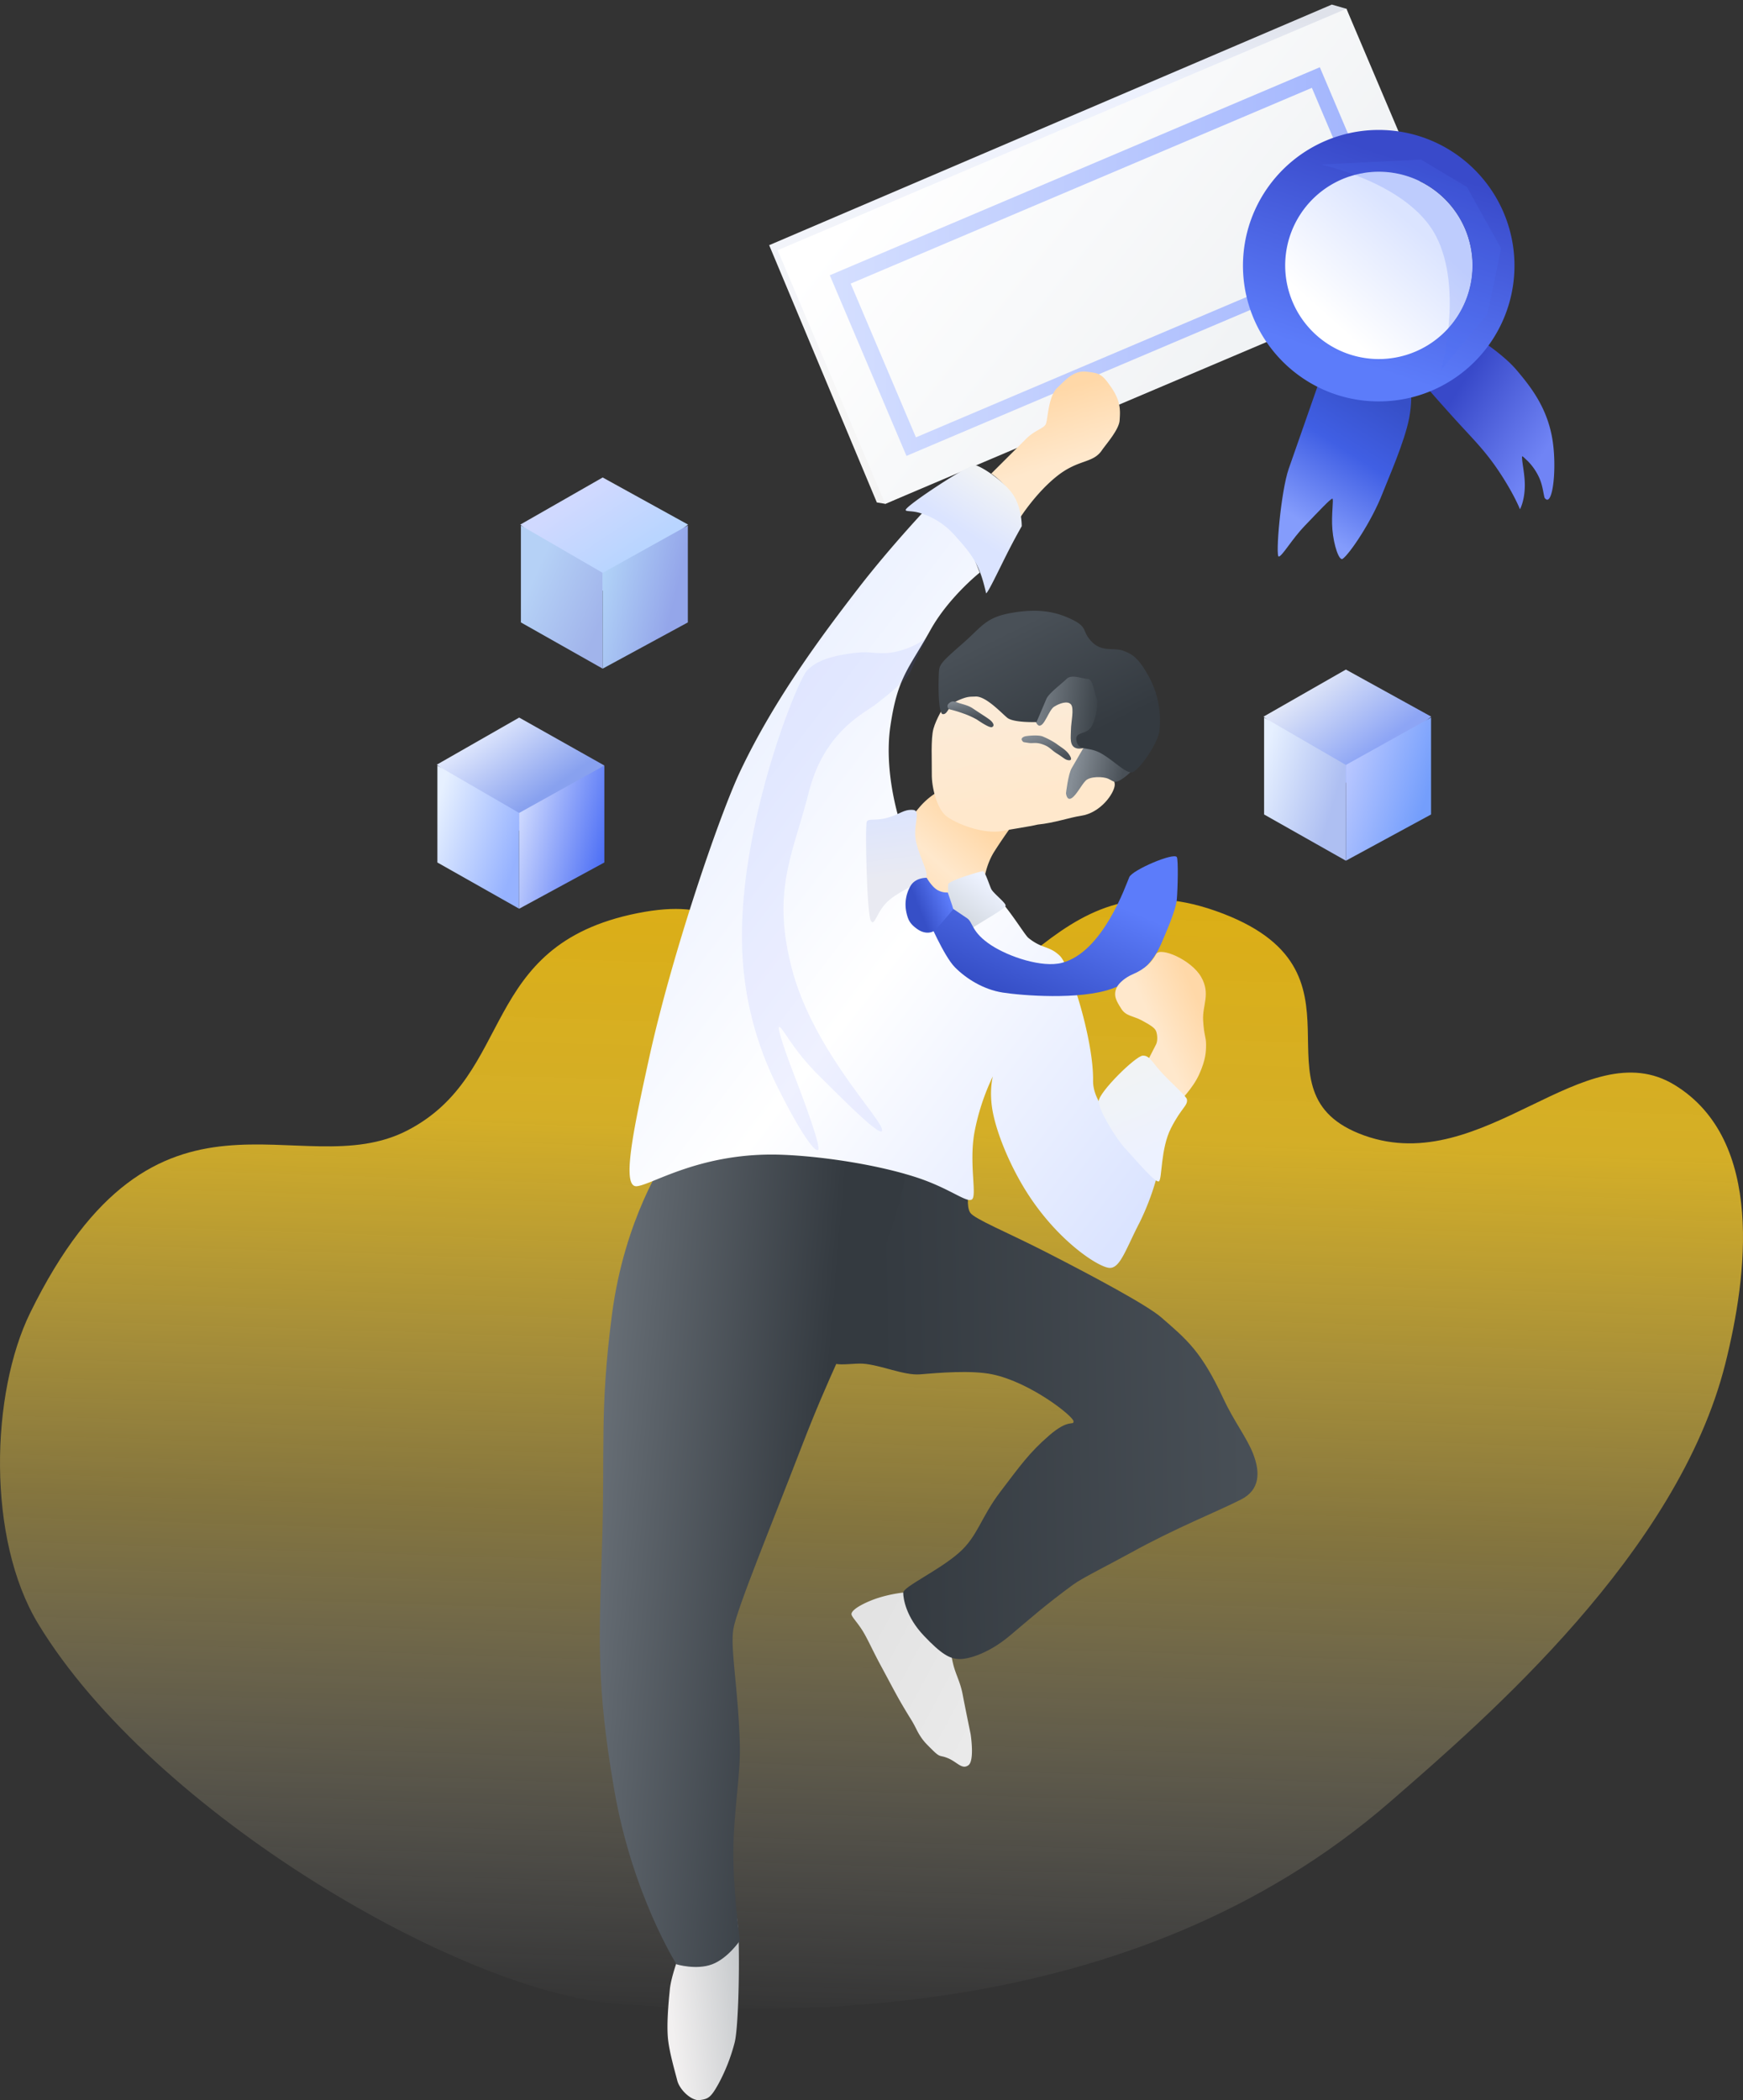 <svg xmlns="http://www.w3.org/2000/svg" xmlns:xlink="http://www.w3.org/1999/xlink" width="834.907" height="1005.966" viewBox="0 0 834.907 1005.966">
  <rect x="0" y="0" width="834.907" height="1005.966" fill="#333333" stroke="none"/>
  <defs>
    <linearGradient id="linear-gradient" x1="0.55" y1="-0.027" x2="0.5" y2="1" gradientUnits="objectBoundingBox">
      <stop offset="0" stop-color="#f0bb0c" stop-opacity="0.902"/>
      <stop offset="0.256" stop-color="#fccd24" stop-opacity="0.8"/>
      <stop offset="0.582" stop-color="#fdd74f" stop-opacity="0.4"/>
      <stop offset="1" stop-color="#fff" stop-opacity="0"/>
    </linearGradient>
    <linearGradient id="linear-gradient-2" x1="0.708" y1="0.07" x2="0.342" y2="0.86" gradientUnits="objectBoundingBox">
      <stop offset="0" stop-color="#364fc7"/>
      <stop offset="0.453" stop-color="#405fe4"/>
      <stop offset="1" stop-color="#849cfc"/>
    </linearGradient>
    <linearGradient id="linear-gradient-3" x1="0.331" y1="0.187" x2="0.904" y2="0.657" gradientUnits="objectBoundingBox">
      <stop offset="0" stop-color="#3849c9"/>
      <stop offset="1" stop-color="#7084f5"/>
    </linearGradient>
    <linearGradient id="linear-gradient-4" x1="1.173" y1="0.309" x2="0.08" y2="0.659" gradientUnits="objectBoundingBox">
      <stop offset="0" stop-color="#bfc3c6"/>
      <stop offset="1" stop-color="#f2f0f0"/>
    </linearGradient>
    <linearGradient id="linear-gradient-5" x1="1" y1="0.85" x2="0.183" y2="0.197" gradientUnits="objectBoundingBox">
      <stop offset="0" stop-color="#eaeaea"/>
      <stop offset="1" stop-color="#e3e3e3"/>
    </linearGradient>
    <linearGradient id="linear-gradient-6" x1="1" y1="0.567" x2="0.169" y2="0.586" gradientUnits="objectBoundingBox">
      <stop offset="0" stop-color="#495057"/>
      <stop offset="1" stop-color="#343a40"/>
    </linearGradient>
    <linearGradient id="linear-gradient-7" x1="-0.389" y1="0.166" x2="0.728" y2="0.437" gradientUnits="objectBoundingBox">
      <stop offset="0" stop-color="#868e96"/>
      <stop offset="1" stop-color="#343a40"/>
    </linearGradient>
    <linearGradient id="linear-gradient-8" x1="0.255" y1="0.271" x2="0.906" y2="0.973" gradientUnits="objectBoundingBox">
      <stop offset="0" stop-color="#edf2ff"/>
      <stop offset="0.422" stop-color="#fff"/>
      <stop offset="1" stop-color="#dbe4ff"/>
    </linearGradient>
    <linearGradient id="linear-gradient-9" x1="0.738" y1="0.361" x2="0" y2="1.173" gradientUnits="objectBoundingBox">
      <stop offset="0" stop-color="#ffd8a8"/>
      <stop offset="0.421" stop-color="#ffe8cc"/>
      <stop offset="1" stop-color="#ffd8a8"/>
    </linearGradient>
    <linearGradient id="linear-gradient-10" x1="0.95" y1="0.008" x2="-0.029" y2="0.973" gradientUnits="objectBoundingBox">
      <stop offset="0" stop-color="#dfe2ea"/>
      <stop offset="0.157" stop-color="#edf1fd"/>
      <stop offset="0.772" stop-color="#f7f7f7"/>
      <stop offset="1" stop-color="#f4f4f4"/>
    </linearGradient>
    <linearGradient id="linear-gradient-11" x1="0.076" y1="0.045" x2="0.849" y2="0.692" gradientUnits="objectBoundingBox">
      <stop offset="0" stop-color="#fff"/>
      <stop offset="1" stop-color="#f1f3f5"/>
    </linearGradient>
    <linearGradient id="linear-gradient-12" x1="-0.117" y1="0.5" x2="1.802" y2="0.5" gradientUnits="objectBoundingBox">
      <stop offset="0" stop-color="#dbe4ff"/>
      <stop offset="1" stop-color="#748ffc"/>
    </linearGradient>
    <linearGradient id="linear-gradient-13" x1="0.5" y1="0.143" x2="0.624" y2="0.611" gradientUnits="objectBoundingBox">
      <stop offset="0" stop-color="#ffd8a8"/>
      <stop offset="1" stop-color="#ffe8cc"/>
    </linearGradient>
    <linearGradient id="linear-gradient-14" x1="0.825" y1="0.159" x2="0.588" y2="0.568" gradientUnits="objectBoundingBox">
      <stop offset="0" stop-color="#f1f3f5"/>
      <stop offset="1" stop-color="#dbe4ff"/>
    </linearGradient>
    <linearGradient id="linear-gradient-15" x1="0.682" y1="-0.087" x2="0.728" y2="0.56" gradientUnits="objectBoundingBox">
      <stop offset="0" stop-color="#dbe4ff"/>
      <stop offset="1" stop-color="#e9eaf2"/>
    </linearGradient>
    <linearGradient id="linear-gradient-16" x1="0.656" y1="0.17" x2="0.053" y2="0.95" gradientUnits="objectBoundingBox">
      <stop offset="0" stop-color="#edf2ff"/>
      <stop offset="1" stop-color="#ced4da"/>
    </linearGradient>
    <linearGradient id="linear-gradient-17" x1="0.713" y1="0.338" x2="0.269" y2="0.943" gradientUnits="objectBoundingBox">
      <stop offset="0" stop-color="#5c7cfa"/>
      <stop offset="1" stop-color="#364fc7"/>
    </linearGradient>
    <linearGradient id="linear-gradient-18" x1="0.863" y1="0.297" x2="0.293" y2="0.566" xlink:href="#linear-gradient-17"/>
    <linearGradient id="linear-gradient-19" x1="0.277" y1="0.229" x2="0.406" y2="0.811" gradientUnits="objectBoundingBox">
      <stop offset="0" stop-color="#fcebd7"/>
      <stop offset="1" stop-color="#ffe8cc"/>
    </linearGradient>
    <linearGradient id="linear-gradient-20" x1="0.127" y1="0.378" x2="0.847" y2="0.5" gradientUnits="objectBoundingBox">
      <stop offset="0" stop-color="#868e96"/>
      <stop offset="1" stop-color="#495057"/>
    </linearGradient>
    <linearGradient id="linear-gradient-21" x1="0.89" y1="0.5" x2="-0.084" y2="0.378" gradientUnits="objectBoundingBox">
      <stop offset="0" stop-color="#353c42"/>
      <stop offset="1" stop-color="#868e96"/>
    </linearGradient>
    <linearGradient id="linear-gradient-22" x1="0.335" y1="0.123" x2="0.738" y2="0.731" xlink:href="#linear-gradient-6"/>
    <linearGradient id="linear-gradient-23" x1="0.24" y1="0" x2="0.826" y2="0.878" xlink:href="#linear-gradient-20"/>
    <linearGradient id="linear-gradient-24" x1="0.5" y1="0.629" x2="0.333" y2="-0.125" gradientUnits="objectBoundingBox">
      <stop offset="0" stop-color="#495057"/>
      <stop offset="1" stop-color="#868e96"/>
    </linearGradient>
    <linearGradient id="linear-gradient-25" x1="0.5" y1="0.575" x2="0.901" y2="0.29" gradientUnits="objectBoundingBox">
      <stop offset="0" stop-color="#ffe8cc"/>
      <stop offset="1" stop-color="#ffd8a8"/>
    </linearGradient>
    <linearGradient id="linear-gradient-26" x1="0.5" y1="0.103" x2="0.702" y2="0.757" gradientUnits="objectBoundingBox">
      <stop offset="0" stop-color="#f1f3f5"/>
      <stop offset="1" stop-color="#edf2ff"/>
    </linearGradient>
    <linearGradient id="linear-gradient-27" x1="0.813" y1="0.401" x2="0.365" y2="0.9" gradientUnits="objectBoundingBox">
      <stop offset="0" stop-color="#dbe4ff"/>
      <stop offset="1" stop-color="#fff"/>
    </linearGradient>
    <linearGradient id="linear-gradient-28" x1="0.788" y1="0.175" x2="0.551" y2="0.902" gradientUnits="objectBoundingBox">
      <stop offset="0" stop-color="#394aca"/>
      <stop offset="1" stop-color="#5c7cfa"/>
    </linearGradient>
    <linearGradient id="linear-gradient-29" x1="0.675" y1="0.657" x2="0.276" y2="0.249" gradientUnits="objectBoundingBox">
      <stop offset="0" stop-color="#b9d5ff"/>
      <stop offset="1" stop-color="#d0d9ff"/>
    </linearGradient>
    <linearGradient id="linear-gradient-30" x1="0.337" y1="0.129" x2="1" y2="0.642" gradientUnits="objectBoundingBox">
      <stop offset="0" stop-color="#b5d1f6"/>
      <stop offset="1" stop-color="#a1b4eb"/>
    </linearGradient>
    <linearGradient id="linear-gradient-31" x1="0.788" y1="0.657" x2="-0.164" y2="0.27" gradientUnits="objectBoundingBox">
      <stop offset="0" stop-color="#94a6ea"/>
      <stop offset="1" stop-color="#b7dcfa"/>
    </linearGradient>
    <linearGradient id="linear-gradient-32" x1="0.635" y1="0.733" x2="0.122" y2="0.286" gradientUnits="objectBoundingBox">
      <stop offset="0" stop-color="#8da5f5"/>
      <stop offset="1" stop-color="#e2e8f8"/>
    </linearGradient>
    <linearGradient id="linear-gradient-33" x1="0.099" y1="0.08" x2="0.902" y2="0.5" gradientUnits="objectBoundingBox">
      <stop offset="0" stop-color="#e6f0ff"/>
      <stop offset="1" stop-color="#aebff2"/>
    </linearGradient>
    <linearGradient id="linear-gradient-34" x1="0.068" y1="0.191" x2="0.907" y2="0.622" gradientUnits="objectBoundingBox">
      <stop offset="0" stop-color="#bac8ff"/>
      <stop offset="1" stop-color="#749efc"/>
    </linearGradient>
    <linearGradient id="linear-gradient-35" x1="0.637" y1="0.677" x2="0.102" y2="0.169" gradientUnits="objectBoundingBox">
      <stop offset="0" stop-color="#88a1ef"/>
      <stop offset="1" stop-color="#edf2ff"/>
    </linearGradient>
    <linearGradient id="linear-gradient-36" x1="0.099" y1="0.08" x2="1" y2="0.58" gradientUnits="objectBoundingBox">
      <stop offset="0" stop-color="#e6f0ff"/>
      <stop offset="1" stop-color="#96b2ff"/>
    </linearGradient>
    <linearGradient id="linear-gradient-37" x1="1" y1="0.682" x2="-0.08" y2="0.256" gradientUnits="objectBoundingBox">
      <stop offset="0" stop-color="#4c6ef5"/>
      <stop offset="1" stop-color="#dbe4ff"/>
    </linearGradient>
  </defs>
  <g id="그룹_13" data-name="그룹 13" transform="translate(4338.413 -1003.731)">
    <g id="그룹_9" data-name="그룹 9">
      <path id="패스_210" data-name="패스 210" d="M-4320.113,1781.551c-24.753-40.839-22.74-110.436-3.86-148.945,60.706-123.818,128.693-60.43,180.756-87.428s33.519-88.6,109.95-103.994,40.812,59.93,110.123,59.656,87.064-89.009,167.121-60.751,13.695,86.948,71.057,107.525,105.668-50.633,148.812-24.123,34.647,91.732,24.193,133.388c-22.712,90.494-113.9,169.383-160.528,209.87-125.6,109.049-294.635,101.839-369.458,96.852S-4265.2,1872.146-4320.113,1781.551Z" fill="url(#linear-gradient)"/>
      <path id="패스_208" data-name="패스 208" d="M-3705.987,1185.012l-15.118,43.247c-3.78,10.812-6.469,42.37-4.753,42.078s6.4-8.5,12.436-14.759c6.661-6.9,12.384-13.073,13.231-12.985.729.076-.6,7.549,0,14.754.639,7.7,3.247,15.215,4.922,14.065,3.13-2.151,13.693-17.439,19.176-31.575,2.479-6.389,10.548-24.579,12.691-35.9,2.479-13.094-.551-21.852-.551-21.852Z" fill="url(#linear-gradient-2)"/>
      <path id="패스_209" data-name="패스 209" d="M-3655.621,1188.544s4.219,4.993,13.434,15.2,14.994,15.557,22.067,26.232,9.78,17.706,9.78,17.706,2.873-5.119,2.221-14.2c-.29-4.045-1.018-7.4-1.194-9.856-.151-2.106-.092-1.61,2.753,1.005a27.409,27.409,0,0,1,5.448,7.956c1.622,3.564,1.906,7.144,2.542,9.55,3.993,5.718,6.287-15.684,3.406-29.95s-10.451-23.661-16.674-31.05S-3629,1166.754-3629,1166.754Z" fill="url(#linear-gradient-3)"/>
      <path id="패스_207" data-name="패스 207" d="M-4011.734,1936.71s-5.077,12.589-5.815,19.9-1.477,16.1-.974,22.785,3.384,16.407,4.52,20.889,6.858,9.926,10.822,9.372,5.208-1.01,9.085-8.066a87.489,87.489,0,0,0,7.514-19.219c1.694-5.922,2.418-32.01,2-48.97s-4.019-22.606-4.019-22.606Z" fill="url(#linear-gradient-4)"/>
      <path id="패스_206" data-name="패스 206" d="M-3904.97,1766.481a66.2,66.2,0,0,0-13.09,2.745c-4.962,1.625-12.045,4.947-12.485,7.466-.219,1.259,2.435,3.623,5.177,7.954,2.427,3.835,4.942,9.639,8.6,16.414,7.319,13.551,8.475,16.179,14.728,26.258,1.969,3.175,2.713,5.169,3.865,7.067,2,3.3,3.262,4.46,6.2,7.387,4.295,4.273,3.454,2.34,7.815,4.214s6.593,5.517,9.627,3.282,1.055-14.884,1.055-14.884-2.677-12.958-3.816-18.992-3.25-9.358-4.49-14.333-2.377-12.966-2.377-12.966Z" fill="url(#linear-gradient-5)"/>
      <path id="패스_205" data-name="패스 205" d="M-3952.394,1642.488s1.724,10.379,14.113,14.437c2.606.855,9.556-.25,13.183,0,8.564.589,19.738,5.757,27.4,5.116,8.734-.73,24.553-2.1,34.617,0,18.331,3.828,38.909,20.175,38.9,22.5s-2.071-1.577-11.709,6.8-13.838,14.462-23.3,26.872-10.839,21.387-19.9,29.323c-9.86,8.636-26.725,16.263-26.681,19.128s1.314,11.517,9.884,20.556,12.4,10.985,16.8,11.189,14.244-2.662,24.382-11.189,16.667-14.42,30.373-24.483c4.3-3.16,17.182-9.5,27.508-15.2,21.73-12.008,41.124-19.568,52.867-25.539,9.09-4.622,9.346-13.034,5.689-22.189-3.03-7.59-9.185-15.49-14.152-26.161-10.59-22.752-17.536-28.241-29.653-38.815-6.713-5.858-31.816-19.334-55.277-31.342-18.576-9.508-34.306-15.835-36.32-18.882s-.71-10.44-.71-10.44l-48.288-13.088Z" fill="url(#linear-gradient-6)"/>
      <path id="패스_204" data-name="패스 204" d="M-4019.742,1558.885s-19.512,28.488-25.509,74.33-3.324,64.568-4.749,109.685-2.934,67.5,5.771,117.935,29.9,83.812,29.9,83.812,9.408,2.839,16.986,0,13.325-11.355,13.325-11.355-3.224-23.994-3.13-42.369c.1-19.119,3.5-37.059,3.13-51.148-.721-27.2-4.673-46.2-3.13-55.649s17.825-48.806,32.355-86.534,21.6-48.667,33.84-79.958,11.3-30.724,15.115-45.207-6.178-37.227-6.178-37.227Z" fill="url(#linear-gradient-7)"/>
      <path id="패스_190" data-name="패스 190" d="M-3906.653,1399.682s-8.732-24.654-5.252-48.195,8.57-26.914,19.174-45.968c8.742-15.71,23.625-27.518,23.625-27.518l-9.123-22.8-14.5-9.893s-18.5,19.4-34.669,40.369-39.684,52.114-56.4,87.385c-9.914,20.915-32.608,87.037-43.689,137.491-7.546,34.357-13.386,62.095-5.881,61.374s31.075-16.63,69.979-15.049c20.347.827,46.612,5.074,64.363,10.953,15.68,5.193,23.671,12.191,26.17,10.419s-1.392-16.854,1.115-31.594a108.332,108.332,0,0,1,8.915-27.366s-1.975,7.143,0,17.249c2.267,11.6,9.131,27.43,17.159,39.7,14.676,22.44,33.427,34.43,38.619,34.8s7.879-8.955,14.575-21.86a121.493,121.493,0,0,0,9.157-25.588c1.6-7.931-31.767-23.123-31.506-42.311s-10.87-54.932-15.992-59.788-8.376-3.146-14.985-8.5c-2.029-1.644-10.313-15.977-18.579-23.213C-3882.369,1414.043-3906.653,1399.682-3906.653,1399.682Z" fill="url(#linear-gradient-8)"/>
      <path id="패스_196" data-name="패스 196" d="M-3906.994,1402.513a112.657,112.657,0,0,1,9.532-12.707,34.767,34.767,0,0,1,8.643-7.032l39.888,9.929s-7.175,9.446-13.157,18.852-5.444,20.846-5.444,20.846l-22.448,7.576-17.014-27.82Z" fill="url(#linear-gradient-9)"/>
      <g id="그룹_8" data-name="그룹 8">
        <path id="패스_216" data-name="패스 216" d="M2.886.778,296,0l5.615,4.568L296,132,5.665,136.551l-3.459-2.184L2.856,6.63Z" transform="translate(-3972.937 1121.582) rotate(-23)" fill="url(#linear-gradient-10)"/>
        <rect id="사각형_9" data-name="사각형 9" width="296" height="132" transform="translate(-3965.937 1123.582) rotate(-23)" fill="url(#linear-gradient-11)"/>
        <path id="빼기_1" data-name="빼기 1" d="M36.729,186.164,0,99.636,234.729,0l36.728,86.528L36.729,186.164ZM230.921,9.861h0L10,103.637l31.259,73.64L262.18,83.5,230.921,9.861Z" transform="translate(-3940.937 1035.945)" fill="url(#linear-gradient-12)"/>
      </g>
      <path id="패스_188" data-name="패스 188" d="M-3863.591,1230.579l16.692-16.649c4.173-4.162,8.39-4.9,9.425-7.019s1.053-13.147,5.509-17.416,8.042-8.456,14.15-7.717,7.28,1.024,11.839,7.717,4.164,11.163,3.865,15.625-6.655,11.582-8.441,14.23c-4.358,6.46-11.117,4.215-21.412,12.332s-17.885,20.157-17.885,20.157a46.03,46.03,0,0,0-5.105-12.578A32.923,32.923,0,0,0-3863.591,1230.579Z" fill="url(#linear-gradient-13)"/>
      <path id="패스_189" data-name="패스 189" d="M-3904.579,1247.972c.065-2.01,30.466-22.087,33.217-21.472s11.38,5.879,16.964,12.489,5.4,16.811,5.4,16.811-3.182,5.475-7.139,13.338c-4.408,8.759-8.946,18.424-9.932,18.783-3.027-13.592-6.269-18.149-15.658-28.455a35.811,35.811,0,0,0-15.6-9.885C-3901.508,1248.2-3904.61,1248.938-3904.579,1247.972Z" fill="url(#linear-gradient-14)"/>
      <path id="패스_192" data-name="패스 192" d="M-3923.2,1397.255c.934-1.681,4.119-.12,10.171-1.9s7.317-3.89,11.791-3.7-.315,7.673,1.722,15.737,5.937,14.308,4.777,16.409-10.917,5.588-17.371,10.753-7.213,13.366-9.152,10.274S-3924.132,1398.936-3923.2,1397.255Z" fill="url(#linear-gradient-15)"/>
      <path id="패스_193" data-name="패스 193" d="M-3884.219,1427.294c.294-1.763,15.618-6.3,16.63-6.265s2.975,6.375,3.966,8.5,7.123,6.666,6.9,8.043-10.24,6.973-14.823,9.947-6.465-2.794-9.632-7.85A20.366,20.366,0,0,1-3884.219,1427.294Z" fill="url(#linear-gradient-16)"/>
      <path id="패스_195" data-name="패스 195" d="M-3875.1,1443.623c2.829,1.955,1.908,6.627,11.568,12.929,8.443,5.509,24.286,10.83,33.781,8.379,19.74-5.1,30.733-37.6,32.277-41.066s21.225-11.859,22.758-9.6c.762,1.121.474,15.092,0,20.375s-5.524,16.574-7.556,21.335-8.267,15.956-23.653,21.388-42.87,3.255-52.194,1.795-17.526-6.7-22.882-12.1-13.006-23.432-13.006-23.432l7.111-7.988S-3877.928,1441.668-3875.1,1443.623Z" fill="url(#linear-gradient-17)"/>
      <path id="패스_194" data-name="패스 194" d="M-3894.525,1424.2s2.139,3.784,4.668,5.541a9.055,9.055,0,0,0,5.447,1.488l2.683,7.957s-7.475,8.949-8.921,10.185-4.808,1.89-8.308-.566-4.506-4.346-5.318-8.17a17.677,17.677,0,0,1,2.033-12.583C-3899.8,1423.947-3894.525,1424.2-3894.525,1424.2Z" fill="url(#linear-gradient-18)"/>
      <path id="패스_197" data-name="패스 197" d="M-3886.028,1341.728s-3.951,6.267-5.269,11.108-.686,15.413-.778,21.713,2.437,16.4,6.75,19.946,17.882,9.187,27.6,7.187c3.915-.806,12.193-1.986,16.422-2.988,7.923-.767,15.167-3.382,20.7-4.2,9.265-1.368,15.687-10.441,16.14-14.539s-5.595-7.83-10.125-7.506-10.827,13.142-10.848,11.814,3.8-9.454,6.029-14.109,2.587-6.038,4.819-8.967-7.118-1.11-9.35-1.11-.225-12.887,0-18.349c.1-2.534-3.366-3.862-9.106-2.454-6.04,1.482-14.859,5.866-21.36,4.3-12.129-2.926-18.05-13.547-18.05-13.547l-11.971,7.072-1.6,4.632" fill="url(#linear-gradient-19)"/>
      <path id="패스_198" data-name="패스 198" d="M-3818.378,1360.156l-6.715,11.563c-1.679,2.891-2.7,11.978-2.7,11.978s.344,3.844,2.7,2.336,4.635-6.265,6.715-8.367,8.26-2.07,10.81-.91,2.732,2.083,5.284.91,6.743-5.325,6.743-5.325Z" fill="url(#linear-gradient-20)"/>
      <path id="패스_199" data-name="패스 199" d="M-3840.692,1351.3c2.58.495,4.645-7.466,7.212-9.065s6.421-3,8.063-1.084,0,8.7,0,12.074-1.1,8.411,3.251,9.057,16.827-6.12,16.827-6.12l.74-25.465-27.285-11.328-12.437,20.326S-3843.273,1350.805-3840.692,1351.3Z" fill="url(#linear-gradient-21)"/>
      <path id="패스_200" data-name="패스 200" d="M-3886.78,1345.805c2.551.188,2.555-4.455,7.243-6.549s5.733-1.738,8.363-1.884c4.9-.273,12.181,7.61,15.193,10.128s14.072,2.1,14.072,2.1l4.714-11.08c1.178-2.77,7.283-7.207,9.711-9.609s7.588,0,10.118,0,3.256,7.207,4.341,9.609c.52,1.151.108,8.326-2.429,13.017-2.476,4.579-8.391,2.207-7.285,7.211s5.511,2.309,11.768,5.85,12.006,9.877,15.011,9.008,12.013-13.224,12.921-19.822a43.827,43.827,0,0,0-4.945-25.724c-4.956-9.1-7.959-11.011-12.473-12.651s-10.038.826-15-4.291-1.569-6.782-9.359-10.593-16.03-5.41-28.6-3.3-14.378,6.289-22.928,13.891-11.9,10.163-12.235,13.557S-3889.331,1345.617-3886.78,1345.805Z" fill="url(#linear-gradient-22)"/>
      <path id="패스_201" data-name="패스 201" d="M-3848.794,1358.518c.636.886.5.623,2.877,1.03s3.643-.467,7.088.781,3.739,2.525,6.8,4.411,3.713,2.911,5.441,3.131,1.5-1.115,0-3.131-3.983-3.331-5.851-4.785a37.68,37.68,0,0,0-6.389-3.4c-1.9-.945-7.908-.433-8.944,0S-3849.43,1357.632-3848.794,1358.518Z" fill="url(#linear-gradient-23)"/>
      <path id="패스_202" data-name="패스 202" d="M-3883.607,1343.5a56.12,56.12,0,0,1,6.576,1.968,38.588,38.588,0,0,1,6.479,2.892c2.956,2,6.3,4.074,7.305,3.649,1.567-.661.377-2.437-1.246-3.649s-5.912-3.913-8.095-5.4-5.4-2.025-7.4-2.808-2.989-.363-3.986.594A1.66,1.66,0,0,0-3883.607,1343.5Z" fill="url(#linear-gradient-24)"/>
      <path id="패스_203" data-name="패스 203" d="M-3788.179,1510.874l3.521-6.865c.88-1.716.664-4.76,0-6.405s-3.159-3.117-6.993-5.176-7.432-1.944-9.641-5.465-3.993-6.232-2.276-10.083c1.136-2.555,4.692-5.166,7.524-6.366,6.42-2.721,9.352-6.108,11.387-9.761s16.961,2.761,21.6,10.938.546,13.367.95,20.737,1.41,7.865,1.41,11.581-.2,7.377-3.284,14.289-9.746,13.359-9.746,13.359Z" fill="url(#linear-gradient-25)"/>
      <path id="패스_191" data-name="패스 191" d="M-3812.126,1531.3c-.1-4.27,17.7-21.8,21.1-21.92s4.479,3.287,9.621,8.719c4.7,4.969,11.276,10.735,11.54,12.227.53,3-2.673,4-7.668,13.848s-4.172,24.272-5.732,25.4-10.811-9.925-15.885-15.4S-3812.025,1535.565-3812.126,1531.3Z" fill="url(#linear-gradient-26)"/>
      <circle id="타원_5" data-name="타원 5" cx="45" cy="45" r="45" transform="translate(-3723 1086)" fill="url(#linear-gradient-27)"/>
      <path id="패스_214" data-name="패스 214" d="M-3894.525,1309.313s-5.109,9.834-7.131,14.825-10.036,11.33-16.691,16.528-25.273,13.367-32.727,42.828-17.894,46.625-7.974,84.418,41.314,69.965,43.052,76.52-18.247-13.7-30.539-25.884-17.181-23.206-18.631-22.855,6.118,20.252,6.118,20.252,14.515,37,12.513,38.559-10.993-12.772-20.521-32.309a159.039,159.039,0,0,1-15.927-67.475c-.9-57.582,26.656-125.333,31.161-129.843s10.614-6.691,21.071-8.181,12.354.965,21.032-.7A40.188,40.188,0,0,0-3894.525,1309.313Z" fill="#5e76fa" opacity="0.1"/>
      <path id="빼기_2" data-name="빼기 2" d="M65,130a64.7,64.7,0,0,1-36.342-11.1A65.19,65.19,0,0,1,5.108,90.3,64.914,64.914,0,0,1,11.1,28.658,65.19,65.19,0,0,1,39.7,5.108,64.914,64.914,0,0,1,101.342,11.1a65.19,65.19,0,0,1,23.55,28.6,64.914,64.914,0,0,1-5.993,61.643,65.19,65.19,0,0,1-28.6,23.55A64.593,64.593,0,0,1,65,130ZM65,20a44.859,44.859,0,1,0,17.516,3.536A44.718,44.718,0,0,0,65,20Z" transform="translate(-3743 1066)" fill="url(#linear-gradient-28)"/>
      <path id="패스_215" data-name="패스 215" d="M-3719.239,1090s43.01-.156,61.206,22.092,15.7,62.206,15.7,62.206l16.121-30.843-.109-32.086-22.139-25.37-24.266-8.317Z" transform="matrix(0.978, 0.208, -0.208, 0.978, 158.34, 790.117)" fill="#4c6ef5" opacity="0.2"/>
    </g>
    <g id="그룹_10" data-name="그룹 10" transform="translate(14 3)">
      <path id="패스_219" data-name="패스 219" d="M-4063.726,1229.445l40.888,22.558-40.888,31.694L-4103.177,1252Z" fill="url(#linear-gradient-29)"/>
      <path id="패스_217" data-name="패스 217" d="M-4102.9,1252.425l39.169,22.708v45.877l-39.169-22.143Z" fill="url(#linear-gradient-30)"/>
      <path id="패스_218" data-name="패스 218" d="M-4062.1,1252.425l-40.8,22.708v45.877l40.8-22.143Z" transform="translate(39.169)" fill="url(#linear-gradient-31)"/>
    </g>
    <g id="그룹_12" data-name="그룹 12" transform="translate(370 95)">
      <path id="패스_219-2" data-name="패스 219" d="M-4063.726,1229.445l40.888,22.558-40.888,31.694L-4103.177,1252Z" fill="url(#linear-gradient-32)"/>
      <path id="패스_217-2" data-name="패스 217" d="M-4102.9,1252.425l39.169,22.708v45.877l-39.169-22.143Z" fill="url(#linear-gradient-33)"/>
      <path id="패스_218-2" data-name="패스 218" d="M-4062.1,1252.425l-40.8,22.708v45.877l40.8-22.143Z" transform="translate(39.169)" fill="url(#linear-gradient-34)"/>
    </g>
    <g id="그룹_11" data-name="그룹 11" transform="translate(-26 118)">
      <path id="패스_219-3" data-name="패스 219" d="M-4063.726,1229.445l40.821,22.97-40.821,31.281L-4103.177,1252Z" fill="url(#linear-gradient-35)"/>
      <path id="패스_217-3" data-name="패스 217" d="M-4102.9,1252.425l39.169,22.708v45.877l-39.169-22.143Z" fill="url(#linear-gradient-36)"/>
      <path id="패스_218-3" data-name="패스 218" d="M-4062.1,1252.425l-40.8,22.708v45.877l40.8-22.143Z" transform="translate(39.169)" fill="url(#linear-gradient-37)"/>
    </g>
  </g>
</svg>
